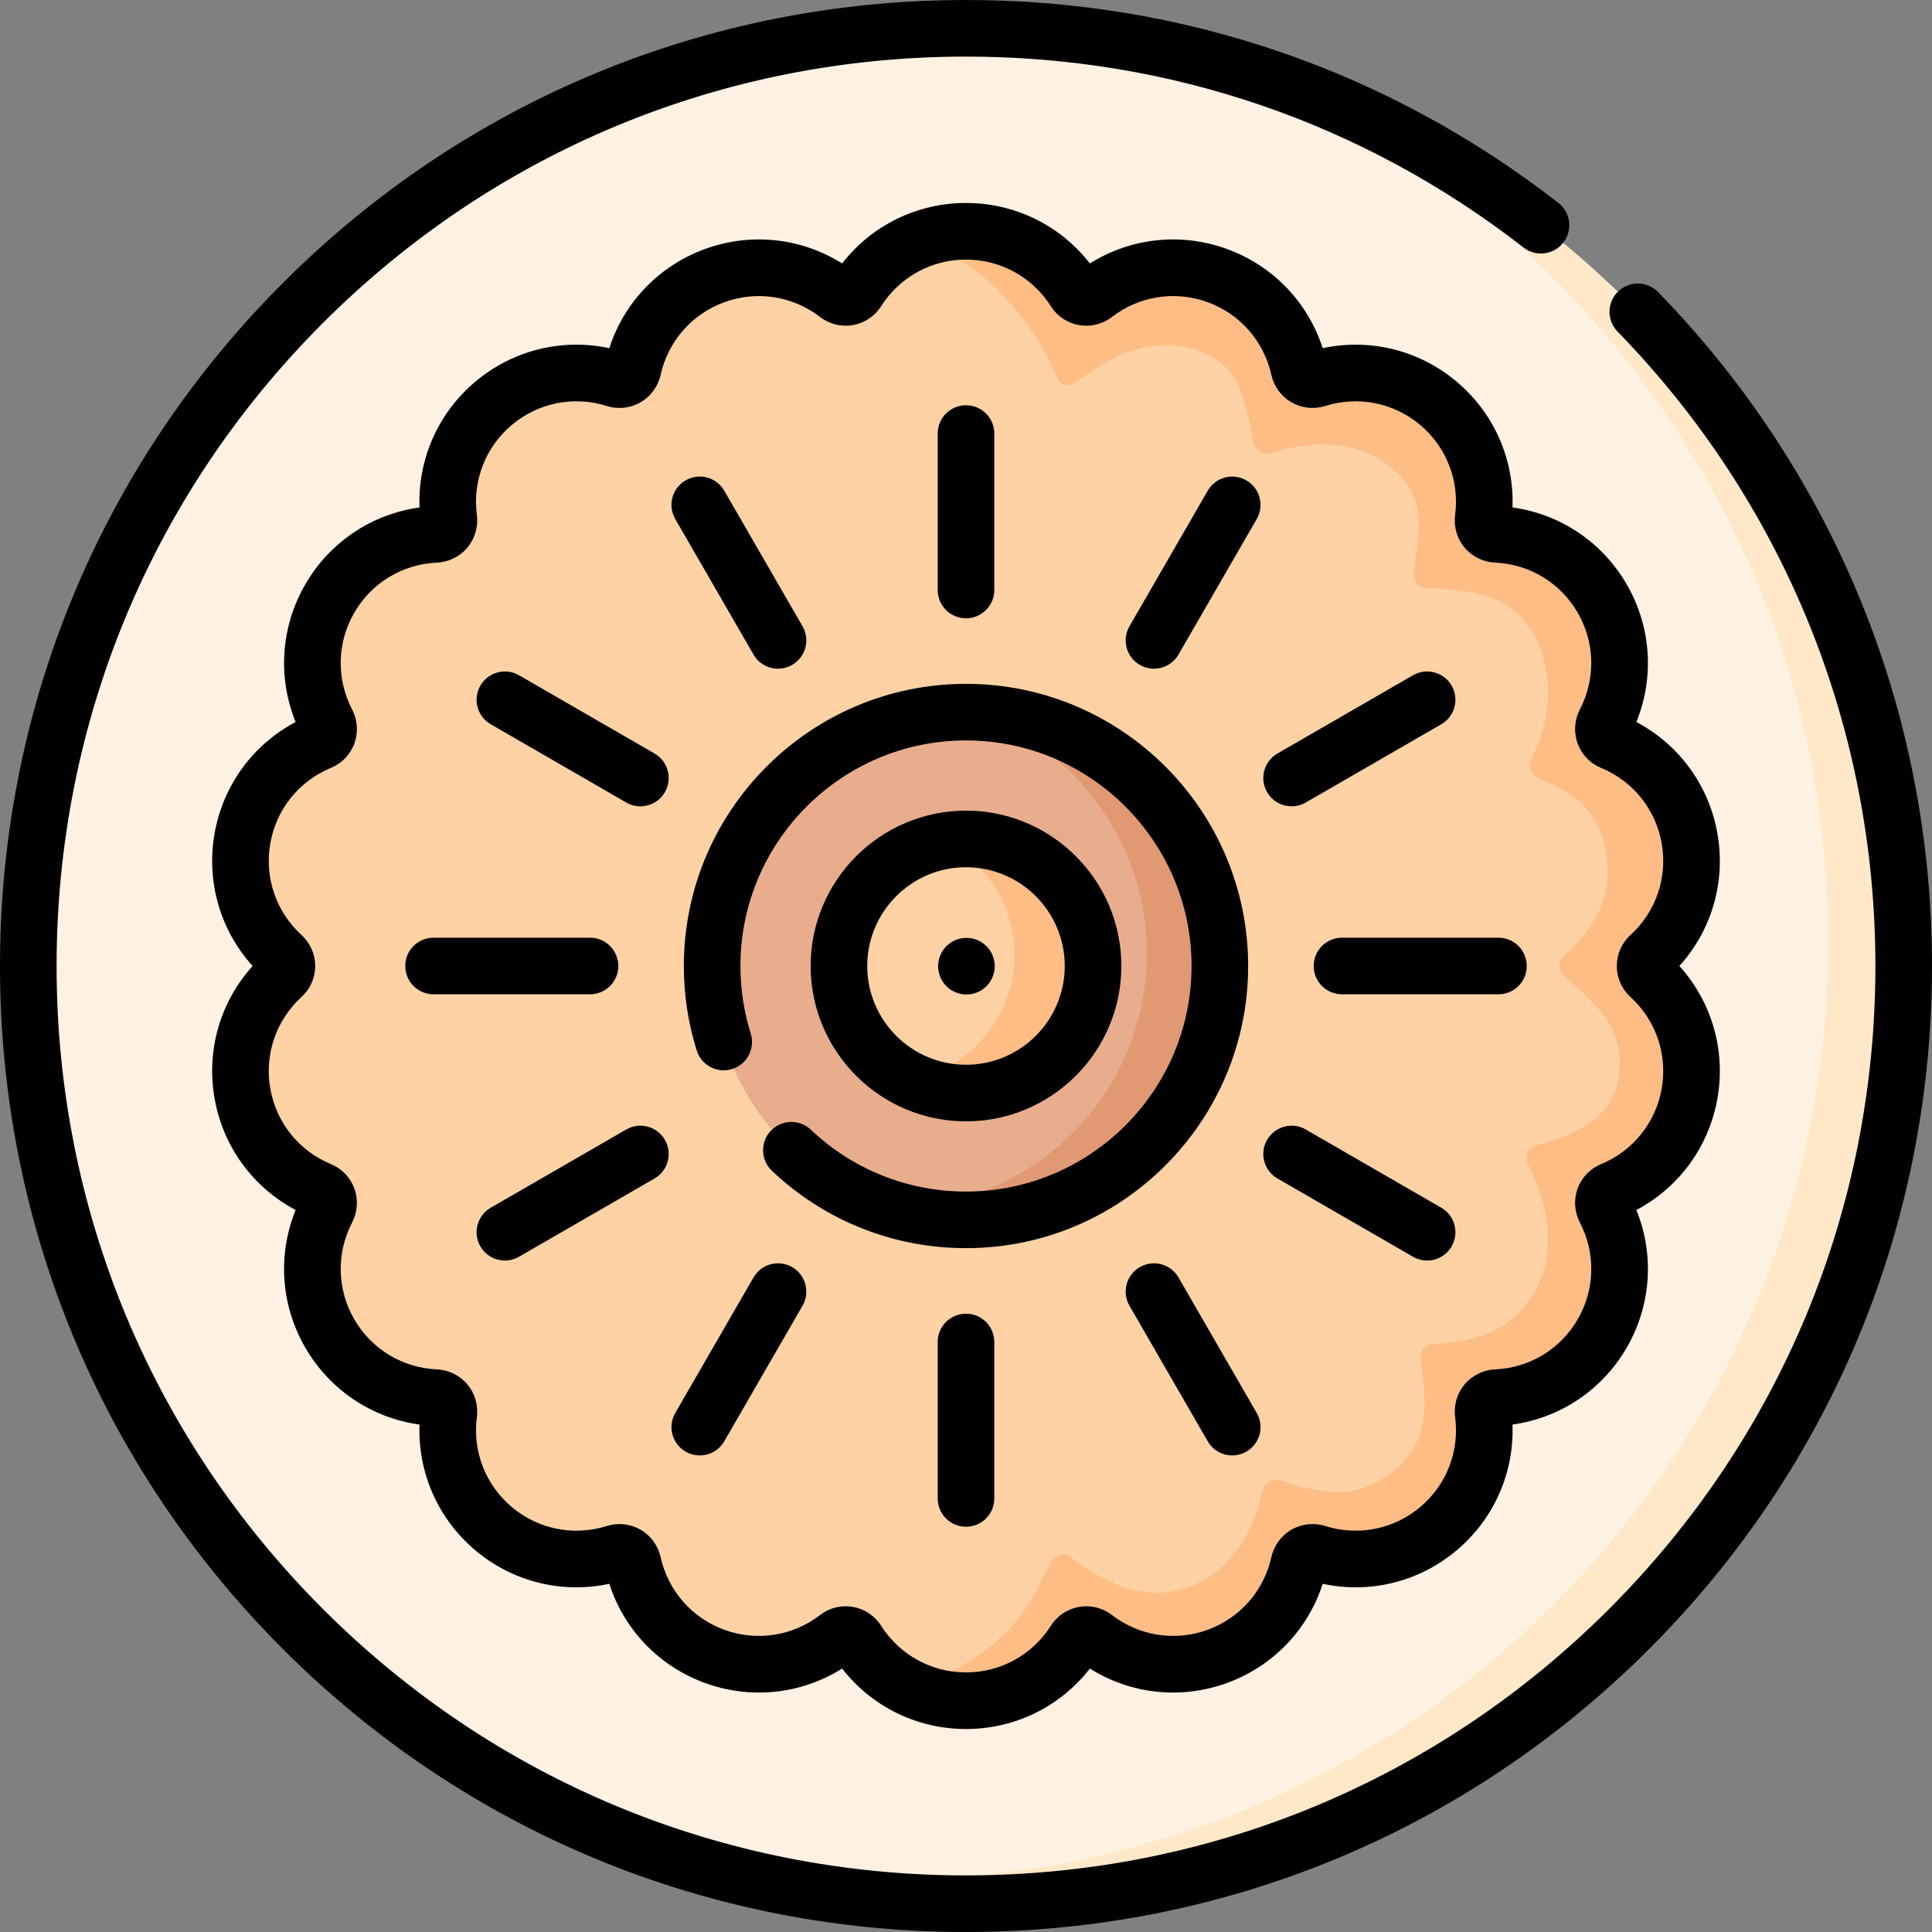 <svg id="Capa_1" enable-background="new 0 0 512 512" height="512" viewBox="0 0 512 512" width="512" xmlns="http://www.w3.org/2000/svg"><rect x="0" y="0" width="512" height="512" fill="#808080" stroke="none"/><g><g><circle cx="256" cy="256" fill="#fff2e2" r="248.501"/></g><g><path d="m504.5 256c0 137.243-111.258 248.5-248.5 248.5-30.474 0-59.658-5.479-86.633-15.517 21.206 5.889 43.551 9.038 66.637 9.038 137.243 0 248.5-111.258 248.5-248.51 0-106.739-67.297-197.75-161.768-232.943 104.83 29.154 181.764 125.305 181.764 239.432z" fill="#fee8c7"/></g><g><path d="m437.128 258.651c-1.549-1.414-1.549-3.887 0-5.301 8.343-7.619 12.73-19.21 10.623-31.16-2.108-11.953-10.196-21.345-20.644-25.65-1.97-.812-2.752-3.163-1.769-5.054 5.196-10 5.338-22.356-.714-32.84-6.053-10.485-16.828-16.54-28.088-17.039-2.162-.096-3.758-1.997-3.476-4.143 1.464-11.175-2.628-22.838-11.902-30.62s-21.47-9.787-32.221-6.404c-2.065.65-4.214-.591-4.684-2.704-2.446-11.002-10.28-20.562-21.657-24.702-11.403-4.15-23.58-1.843-32.532 5.051-1.662 1.28-4.097.85-5.221-.921-6.054-9.54-16.707-15.872-28.842-15.872s-22.788 6.333-28.842 15.872c-1.124 1.771-3.559 2.2-5.221.921-8.952-6.894-21.128-9.201-32.532-5.051-11.377 4.141-19.211 13.7-21.657 24.702-.47 2.113-2.619 3.354-4.684 2.704-10.751-3.383-22.947-1.378-32.221 6.404s-13.367 19.444-11.902 30.62c.281 2.146-1.314 4.047-3.476 4.143-11.26.498-22.034 6.554-28.088 17.039-6.052 10.483-5.91 22.84-.714 32.84.982 1.891.201 4.243-1.769 5.054-10.448 4.305-18.537 13.697-20.644 25.65-2.107 11.951 2.28 23.541 10.623 31.16 1.549 1.414 1.549 3.887 0 5.301-8.343 7.619-12.73 19.21-10.623 31.16 2.108 11.953 10.196 21.345 20.644 25.65 1.97.812 2.752 3.164 1.769 5.054-5.196 10-5.338 22.356.714 32.84 6.053 10.485 16.828 16.54 28.088 17.039 2.162.096 3.758 1.997 3.476 4.143-1.464 11.176 2.628 22.838 11.902 30.62s21.47 9.787 32.221 6.404c2.065-.65 4.214.591 4.684 2.704 2.446 11.002 10.28 20.562 21.657 24.702 11.403 4.15 23.58 1.843 32.532-5.051 1.662-1.28 4.097-.85 5.221.921 6.054 9.54 16.707 15.872 28.842 15.872s22.788-6.333 28.842-15.872c1.124-1.771 3.559-2.2 5.221-.921 8.952 6.894 21.128 9.201 32.532 5.051 11.377-4.141 19.211-13.7 21.657-24.702.47-2.113 2.619-3.354 4.684-2.704 10.751 3.383 22.947 1.378 32.221-6.404s13.367-19.444 11.902-30.62c-.281-2.146 1.314-4.047 3.476-4.143 11.26-.498 22.034-6.554 28.088-17.039 6.052-10.483 5.91-22.84.714-32.84-.982-1.891-.201-4.243 1.769-5.054 10.448-4.305 18.537-13.697 20.644-25.65 2.107-11.951-2.28-23.542-10.623-31.16z" fill="#fed2a4"/></g><g><path d="m437.124 258.65c-1.54-1.41-1.54-3.889 0-5.299 8.348-7.618 12.738-19.206 10.628-31.164-2.11-11.948-10.198-21.346-20.646-25.645-1.97-.81-2.749-3.169-1.77-5.059 5.199-9.998 5.339-22.356-.71-32.833-6.059-10.488-16.826-16.547-28.094-17.047-2.16-.09-3.759-1.99-3.469-4.139 1.46-11.178-2.63-22.835-11.908-30.624-9.268-7.778-21.466-9.778-32.224-6.399-2.06.65-4.209-.59-4.679-2.709-2.449-10.998-10.278-20.556-21.656-24.695-11.408-4.149-23.585-1.85-32.533 5.049-1.66 1.28-4.099.85-5.219-.92-6.059-9.538-16.707-15.877-28.844-15.877-4.249 0-8.328.78-12.078 2.21 12.288 4.579 27.764 16.447 36.263 36.773.8 1.93 3.559 2.2 5.219.92 8.948-6.899 19.136-12.066 30.782-8.643 13.081 3.844 13.619 13.791 16.068 24.799.47 2.11 2.619 3.349 4.679 2.7 10.758-3.379 22.735-3.688 32.013 4.09 9.268 7.788 7.169 16.447 5.699 27.614-.28 2.15 1.32 4.049 3.479 4.149 11.258.5 21.971 1.274 28.02 11.751 6.059 10.488 4.893 23.472-.296 33.48-.99 1.89-.2 4.239 1.77 5.049 10.448 4.309 15.972 9.076 17.876 19.125 2.259 11.92-2.68 20.426-11.018 28.044-1.55 1.41-1.555 3.895 0 5.299 8.348 7.54 16.505 13.674 14.454 26.987-1.306 8.48-7.707 14.186-22.195 18.08-2.057.553-2.749 3.159-1.77 5.049 5.199 10.008 7.819 23.045 1.77 33.523-6.059 10.488-15.521 13.317-26.779 13.817-2.17.09-3.759 2-3.479 4.139 1.46 11.178 3.055 22.073-8.181 30.352-9.747 7.182-18.277 5.115-29.025 1.736-2.07-.65-4.209.59-4.679 2.7-2.449 11.008-8.208 21.415-19.586 25.554-11.398 4.159-22.135-.947-31.083-7.845-1.66-1.28-4.099-.85-5.219.92-4.869 7.679-6.801 22.176-36.783 34.02 4.289 1.94 9.058 3.029 14.077 3.029 12.138 0 22.785-6.339 28.844-15.877 1.12-1.77 3.559-2.2 5.219-.92 8.948 6.899 21.126 9.198 32.533 5.049 11.378-4.139 19.206-13.697 21.656-24.695.47-2.12 2.619-3.359 4.679-2.709 10.758 3.379 22.955 1.38 32.224-6.399 9.278-7.788 13.367-19.446 11.908-30.624-.29-2.15 1.31-4.049 3.469-4.139 11.268-.5 22.035-6.559 28.094-17.047 6.049-10.478 5.909-22.835.71-32.833-.98-1.89-.2-4.249 1.77-5.059 10.448-4.299 18.536-13.697 20.646-25.645 2.111-11.956-2.278-23.544-10.626-31.162z" fill="#ffbd86"/></g><g><circle cx="256" cy="256" fill="#e8ad8c" r="67.275"/></g><g><path d="m323.277 256c0 37.152-30.124 67.277-67.277 67.277-7.279 0-14.287-1.16-20.846-3.299.5.01.99.02 1.49.02 37.153 0 67.276-30.124 67.276-67.277 0-29.874-19.476-55.209-46.431-63.977 36.463.789 65.788 30.603 65.788 67.256z" fill="#e19974"/></g><g><circle cx="256" cy="256" fill="#fed2a4" r="33.672"/></g><g><path d="m289.673 256c0 18.596-15.077 33.673-33.673 33.673-5.349 0-10.398-1.25-14.887-3.469 15.757-2.809 27.715-16.577 27.715-33.143 0-13.247-7.659-24.705-18.786-30.204 1.93-.35 3.929-.53 5.959-.53 18.595 0 33.672 15.077 33.672 33.673z" fill="#ffbd86"/></g><g><path d="m439.409 77.402c-2.89-2.968-7.638-3.031-10.604-.141-2.967 2.89-3.029 7.637-.14 10.603 44.069 45.249 68.338 104.96 68.338 168.135 0 64.375-25.069 124.896-70.588 170.415-45.52 45.519-106.041 70.587-170.415 70.587s-124.895-25.068-170.415-70.587c-45.519-45.518-70.588-106.039-70.588-170.414s25.069-124.896 70.588-170.415c45.52-45.519 106.041-70.587 170.415-70.587 54.082 0 105.181 17.498 147.773 50.605 3.269 2.542 7.981 1.952 10.522-1.319 2.542-3.27 1.951-7.981-1.319-10.522-45.248-35.171-99.529-53.762-156.976-53.762-68.38 0-132.667 26.628-181.019 74.98-48.353 48.352-74.981 112.64-74.981 181.02s26.628 132.668 74.981 181.019c48.352 48.352 112.639 74.981 181.019 74.981s132.667-26.628 181.019-74.98c48.353-48.352 74.981-112.64 74.981-181.02 0-67.107-25.78-130.534-72.591-178.598z"/><path d="m431.117 154.896c-6.481-11.224-17.611-18.657-30.291-20.419.467-12.793-4.92-25.047-14.849-33.377-9.928-8.331-22.93-11.507-35.448-8.827-3.935-12.181-13.189-21.852-25.369-26.286-12.184-4.435-25.485-2.974-36.33 3.828-7.865-10.101-19.863-16.023-32.83-16.023-12.968 0-24.966 5.921-32.829 16.023-10.844-6.803-24.143-8.265-36.33-3.828-12.18 4.434-21.434 14.104-25.369 26.286-12.519-2.684-25.52.497-35.448 8.827-9.929 8.33-15.316 20.584-14.849 33.377-12.68 1.761-23.811 9.194-30.291 20.419-6.48 11.224-7.353 24.582-2.538 36.442-11.315 5.99-19.229 16.778-21.481 29.55-2.252 12.771 1.497 25.614 10.08 35.112-8.583 9.498-12.331 22.341-10.08 35.113 2.252 12.771 10.167 23.558 21.481 29.549-4.814 11.861-3.942 25.218 2.538 36.442 6.481 11.224 17.611 18.657 30.291 20.419-.467 12.793 4.92 25.047 14.849 33.377 9.928 8.331 22.929 11.506 35.448 8.827 3.935 12.181 13.189 21.852 25.369 26.286 12.184 4.436 25.485 2.973 36.33-3.828 7.864 10.102 19.862 16.023 32.829 16.023 12.968 0 24.966-5.921 32.829-16.023 10.844 6.802 24.143 8.264 36.33 3.828 12.18-4.434 21.434-14.104 25.369-26.286 12.521 2.684 25.521-.496 35.448-8.827 9.929-8.33 15.316-20.584 14.849-33.377 12.68-1.761 23.811-9.194 30.291-20.419 6.48-11.224 7.353-24.582 2.538-36.442 11.315-5.99 19.229-16.778 21.481-29.55 2.251-12.771-1.496-25.614-10.08-35.112 8.583-9.498 12.331-22.341 10.08-35.113-2.252-12.771-10.167-23.558-21.481-29.549 4.815-11.861 3.943-25.217-2.537-36.442zm11.068 98.218c.003.003.006.006.009.009-.003-.003-.006-.006-.009-.009zm-1.819-29.622c1.592 9.031-1.508 18.123-8.295 24.32-2.29 2.091-3.603 5.076-3.603 8.188s1.314 6.096 3.603 8.188c6.786 6.197 9.887 15.289 8.295 24.32-1.592 9.034-7.618 16.518-16.115 20.02-2.85 1.174-5.094 3.512-6.156 6.416-1.077 2.945-.863 6.236.588 9.029 4.225 8.131 4.018 17.713-.554 25.633-4.573 7.92-12.77 12.891-21.925 13.296-3.124.139-6.064 1.587-8.067 3.974s-2.919 5.534-2.513 8.635c1.191 9.087-2.281 18.023-9.287 23.901s-16.409 7.745-25.152 4.995c-2.983-.938-6.241-.582-8.94.976-2.698 1.558-4.635 4.202-5.313 7.254-1.989 8.945-8.307 16.154-16.901 19.282-8.619 3.138-18.111 1.662-25.391-3.944-2.456-1.892-5.623-2.667-8.689-2.129-3.065.54-5.776 2.351-7.439 4.971-4.924 7.759-13.34 12.392-22.511 12.392s-17.587-4.633-22.512-12.393c-1.662-2.619-4.373-4.43-7.438-4.97-.639-.112-1.282-.168-1.923-.168-2.432 0-4.821.799-6.765 2.295-7.282 5.606-16.775 7.082-25.392 3.945-8.594-3.128-14.913-10.337-16.901-19.282-.679-3.052-2.615-5.696-5.313-7.254-2.699-1.559-5.957-1.916-8.941-.976-8.744 2.75-18.146.884-25.151-4.995-7.006-5.879-10.478-14.814-9.287-23.901.406-3.101-.51-6.248-2.513-8.635s-4.943-3.835-8.067-3.973c-9.156-.406-17.352-5.377-21.926-13.297-4.572-7.919-4.779-17.501-.554-25.634 1.45-2.792 1.664-6.084.587-9.028-1.062-2.904-3.305-5.242-6.155-6.416-8.498-3.501-14.523-10.985-16.116-20.02-1.592-9.031 1.508-18.123 8.295-24.32 2.29-2.091 3.603-5.076 3.603-8.188s-1.314-6.096-3.604-8.188c-6.786-6.197-9.887-15.289-8.295-24.32 1.592-9.034 7.618-16.518 16.115-20.019 2.851-1.174 5.094-3.512 6.156-6.416 1.077-2.945.863-6.236-.588-9.029-4.225-8.131-4.018-17.713.554-25.633 4.573-7.92 12.77-12.891 21.925-13.296 3.124-.139 6.064-1.587 8.067-3.974s2.919-5.534 2.513-8.635c-1.191-9.087 2.281-18.023 9.287-23.901s16.409-7.745 25.152-4.995c2.982.938 6.24.582 8.94-.976 2.698-1.558 4.635-4.202 5.313-7.254 1.989-8.945 8.307-16.154 16.901-19.282 8.618-3.138 18.111-1.662 25.391 3.944 2.457 1.892 5.624 2.667 8.689 2.128 3.065-.54 5.776-2.351 7.439-4.971 4.924-7.759 13.34-12.392 22.511-12.392s17.587 4.633 22.512 12.393c1.662 2.619 4.373 4.43 7.438 4.97 3.065.538 6.232-.237 8.688-2.127 7.281-5.607 16.773-7.083 25.392-3.945 8.594 3.128 14.913 10.337 16.901 19.282.679 3.052 2.615 5.696 5.313 7.254 2.699 1.558 5.956 1.915 8.941.976 8.744-2.75 18.145-.884 25.151 4.995s10.478 14.814 9.287 23.901c-.406 3.101.51 6.248 2.513 8.635s4.943 3.835 8.067 3.973c9.156.406 17.352 5.377 21.926 13.297 4.572 7.919 4.779 17.501.554 25.634-1.45 2.792-1.664 6.084-.587 9.028 1.062 2.904 3.306 5.242 6.155 6.416 8.5 3.502 14.525 10.986 16.117 20.02z"/><path d="m256 163.86c4.141 0 7.499-3.357 7.499-7.498v-41.469c0-4.142-3.357-7.499-7.499-7.499-4.141 0-7.498 3.357-7.498 7.499v41.469c0 4.141 3.357 7.498 7.498 7.498z"/><path d="m256 348.14c-4.141 0-7.498 3.357-7.498 7.499v41.469c0 4.142 3.357 7.499 7.498 7.499s7.499-3.357 7.499-7.499v-41.469c0-4.143-3.358-7.499-7.499-7.499z"/><path d="m199.687 173.46c1.389 2.406 3.909 3.75 6.501 3.75 1.272 0 2.561-.324 3.742-1.006 3.587-2.071 4.815-6.657 2.745-10.243l-20.735-35.913c-2.071-3.587-6.657-4.814-10.243-2.745-3.587 2.071-4.815 6.657-2.745 10.243z"/><path d="m312.313 338.54c-2.07-3.587-6.657-4.814-10.243-2.745-3.587 2.071-4.815 6.657-2.745 10.243l20.735 35.913c1.389 2.406 3.909 3.75 6.501 3.75 1.272 0 2.561-.324 3.742-1.006 3.587-2.071 4.815-6.657 2.745-10.243z"/><path d="m173.46 199.687-35.913-20.734c-3.587-2.071-8.173-.843-10.243 2.745-2.071 3.586-.842 8.172 2.745 10.243l35.913 20.734c1.181.682 2.47 1.006 3.742 1.006 2.591 0 5.112-1.344 6.501-3.75 2.07-3.587.841-8.173-2.745-10.244z"/><path d="m381.952 320.059-35.913-20.734c-3.587-2.071-8.172-.843-10.243 2.745-2.071 3.586-.842 8.172 2.745 10.243l35.913 20.734c1.181.681 2.47 1.006 3.742 1.006 2.591 0 5.112-1.344 6.501-3.75 2.07-3.587.842-8.173-2.745-10.244z"/><path d="m163.86 256c0-4.142-3.357-7.499-7.499-7.499h-41.469c-4.141 0-7.498 3.357-7.498 7.499s3.357 7.499 7.498 7.499h41.469c4.142 0 7.499-3.357 7.499-7.499z"/><path d="m397.107 248.501h-41.469c-4.141 0-7.498 3.357-7.498 7.499s3.357 7.499 7.498 7.499h41.469c4.141 0 7.499-3.357 7.499-7.499s-3.357-7.499-7.499-7.499z"/><path d="m165.961 299.325-35.913 20.734c-3.587 2.071-4.815 6.657-2.745 10.243 1.389 2.406 3.909 3.75 6.501 3.75 1.272 0 2.562-.324 3.742-1.006l35.913-20.734c3.586-2.071 4.815-6.657 2.745-10.243s-6.657-4.814-10.243-2.744z"/><path d="m342.296 213.68c1.272 0 2.562-.324 3.742-1.006l35.913-20.734c3.587-2.071 4.815-6.657 2.745-10.243-2.071-3.587-6.657-4.814-10.243-2.745l-35.913 20.734c-3.586 2.071-4.815 6.657-2.745 10.243 1.389 2.407 3.91 3.751 6.501 3.751z"/><path d="m209.93 335.796c-3.587-2.07-8.172-.843-10.243 2.745l-20.735 35.913c-2.071 3.586-.842 8.172 2.745 10.243 1.181.682 2.47 1.006 3.742 1.006 2.591 0 5.112-1.344 6.501-3.75l20.735-35.913c2.071-3.588.842-8.174-2.745-10.244z"/><path d="m330.303 127.304c-3.587-2.071-8.173-.843-10.243 2.745l-20.735 35.913c-2.071 3.586-.842 8.172 2.745 10.243 1.181.682 2.47 1.006 3.742 1.006 2.591 0 5.112-1.344 6.501-3.75l20.735-35.913c2.07-3.587.842-8.173-2.745-10.244z"/><path d="m330.774 256c0-41.231-33.544-74.774-74.774-74.774s-74.774 33.543-74.774 74.774c0 7.633 1.148 15.166 3.412 22.389 1.239 3.951 5.446 6.155 9.398 4.912 3.952-1.238 6.151-5.446 4.913-9.398-1.809-5.77-2.726-11.793-2.726-17.904 0-32.961 26.816-59.777 59.777-59.777s59.777 26.816 59.777 59.777-26.816 59.778-59.777 59.778c-15.368 0-29.971-5.82-41.119-16.389-3.006-2.849-7.752-2.723-10.601.283-2.849 3.005-2.723 7.751.283 10.6 13.946 13.222 32.213 20.503 51.437 20.503 41.231 0 74.774-33.543 74.774-74.774z"/><path d="m256 297.17c22.702 0 41.17-18.469 41.17-41.17 0-22.702-18.469-41.17-41.17-41.17s-41.17 18.469-41.17 41.17 18.469 41.17 41.17 41.17zm0-67.343c14.432 0 26.173 11.742 26.173 26.173s-11.741 26.173-26.173 26.173-26.173-11.742-26.173-26.173 11.741-26.173 26.173-26.173z"/><ellipse cx="256" cy="256" rx="7.499" ry="7.499" transform="matrix(.383 -.924 .924 .383 -78.48 394.546)"/></g></g></svg>
